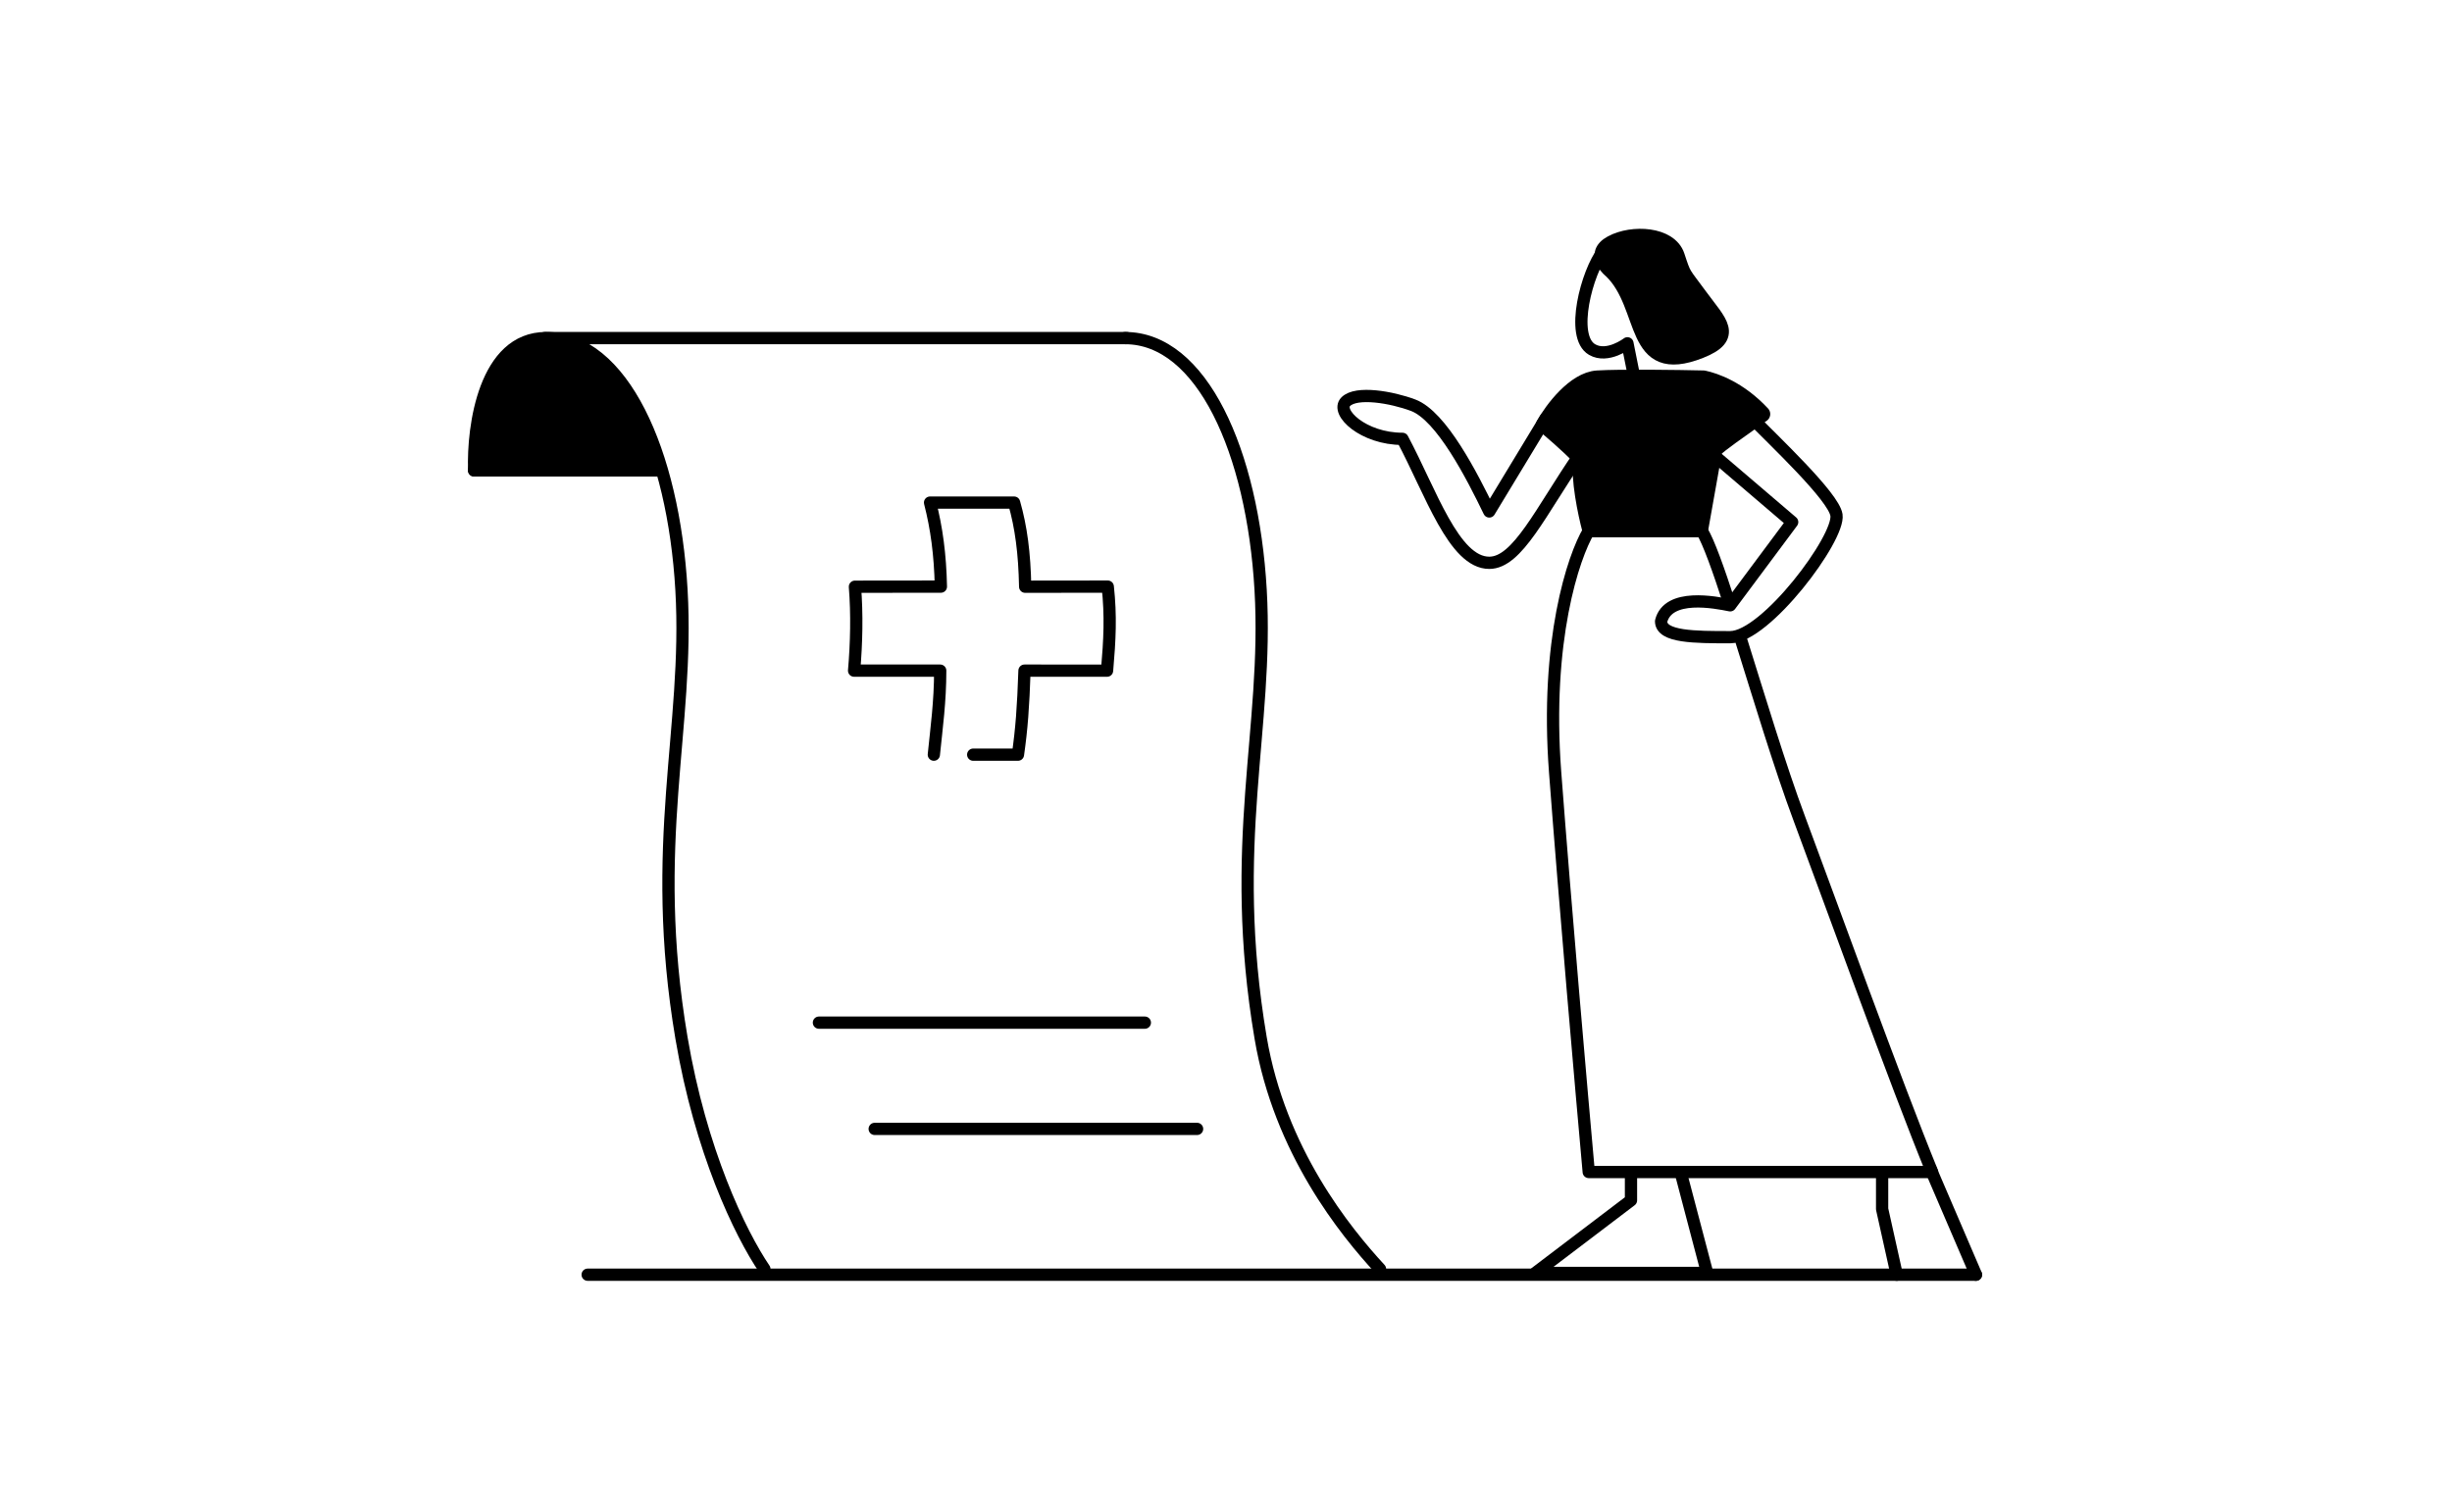 <svg viewBox="0 0 600 370" fill="none" xmlns="http://www.w3.org/2000/svg">
  <path d="M386.962 112.181C386.268 117.036 388.118 125.762 389.129 129.519H416.003L419.47 110.014C420.915 108.569 425.105 105.679 431.173 101.345C425.539 95.276 419.615 93.254 416.87 92.676C410.801 92.531 396.411 92.329 390.863 92.676C385.315 93.023 379.882 100.333 377.859 103.945C379.304 105.101 383.147 108.367 386.962 112.181Z" fill="black" stroke="black" stroke-width="4" stroke-linecap="round" stroke-linejoin="round"/>
  <path d="M392.305 61.468C388.335 66.56 384.088 82.354 389.579 85.554C393.363 87.758 398.232 84.029 398.232 84.029L399.965 92.676" stroke="black" stroke-width="3" stroke-linecap="round" stroke-linejoin="round"/>
  <path d="M394.408 66.21C403.457 75.014 399.087 92.401 416.004 85.741C424.673 82.327 420.528 78.919 416.004 72.737C411.479 66.555 411.989 67.9 410.251 62.656C408.513 57.412 399.457 56.902 394.408 59.611C389.359 62.32 394.408 66.21 394.408 66.21Z" fill="black" stroke="black" stroke-width="4" stroke-linecap="round" stroke-linejoin="round"/>
  <path d="M427.706 101.345C434.207 107.991 448.685 121.543 449.378 126.051C450.245 131.686 432.04 155.959 423.371 155.959C414.702 155.959 406.467 155.959 406.467 152.058C408.201 145.123 419.759 147.435 423.371 148.157L438.542 127.785L417.736 110.014" stroke="black" stroke-width="3" stroke-linecap="round" stroke-linejoin="round"/>
  <path d="M378.146 102.525L364.423 125.184C360.233 116.515 352.72 101.778 345.785 99.177C340.549 97.214 331.914 95.71 329.313 98.311C326.713 100.911 333.616 107.413 343.184 107.413C350.119 120.416 355.754 137.754 364.423 137.754C371.358 137.754 376.993 125.184 386.529 111.314" stroke="black" stroke-width="3" stroke-linecap="round" stroke-linejoin="round"/>
  <path d="M423.208 147.723C420.478 139.308 418.122 132.704 416.455 129.952C409.526 129.952 394.392 129.952 388.761 129.952C385.008 136.217 378.107 156.788 380.532 188.956C382.958 221.125 387.029 267.629 388.761 286.86H472.785C464.123 265.735 447.206 218.852 440.276 200.32C435.578 187.757 430.371 170.436 425.828 155.959" stroke="black" stroke-width="3" stroke-linecap="round" stroke-linejoin="round"/>
  <path d="M460.552 286.86V295.927L464.131 312M472.423 286.156L483.52 312" stroke="black" stroke-width="3" stroke-linecap="round" stroke-linejoin="round"/>
  <path d="M411.235 286.86L417.737 311.567H375.693L399.099 293.796V286.86" stroke="black" stroke-width="3" stroke-linecap="round" stroke-linejoin="round"/>
  <path d="M143.799 312L483.497 312" stroke="black" stroke-width="3" stroke-linecap="round" stroke-linejoin="round"/>
  <path d="M200.39 250.305L280.144 250.305" stroke="black" stroke-width="3" stroke-linecap="round" stroke-linejoin="round"/>
  <path d="M214.036 276.312L292.923 276.312" stroke="black" stroke-width="3" stroke-linecap="round" stroke-linejoin="round"/>
  <path d="M133.255 82.752H275.687" stroke="black" stroke-width="3" stroke-linecap="round" stroke-linejoin="round"/>
  <path d="M116.032 115.136C115.642 104.341 118.608 82.752 133.59 82.752C152.318 82.752 164.803 110.454 166.754 144.398C168.705 178.342 158.704 206.404 166.754 254.034C171.436 281.736 181.06 301.764 187.043 310.608" stroke="black" stroke-width="3" stroke-linecap="round" stroke-linejoin="round"/>
  <path d="M275.31 82.752C294.037 82.752 306.523 110.454 308.474 144.398C310.424 178.342 300.423 206.404 308.474 254.034C313.155 281.736 329.263 301.49 337.685 310.608" stroke="black" stroke-width="3" stroke-linecap="round" stroke-linejoin="round"/>
  <path d="M116 115.135H161.11C153.784 98.807 144.594 84.887 135.169 84.749C119.97 84.749 117.45 106.509 116 115.135Z" fill="black" stroke="black" stroke-width="3" stroke-linecap="round" stroke-linejoin="round"/>
  <path d="M228.508 184.713C229.188 178.01 230.067 171.748 230.067 164.148L208.997 164.148C209.582 157.479 209.741 150.243 209.199 143.606L230.232 143.583C230.067 135.727 229.188 129.235 227.584 123.018L248.149 123.019C249.87 129.063 250.691 135.325 250.859 143.606L271.07 143.583C271.845 150.811 271.562 156.459 270.895 164.149L250.691 164.148C250.387 173.127 249.985 178.47 249.091 184.713H238.139" stroke="black" stroke-width="3" stroke-linecap="round" stroke-linejoin="round"/>
</svg>
